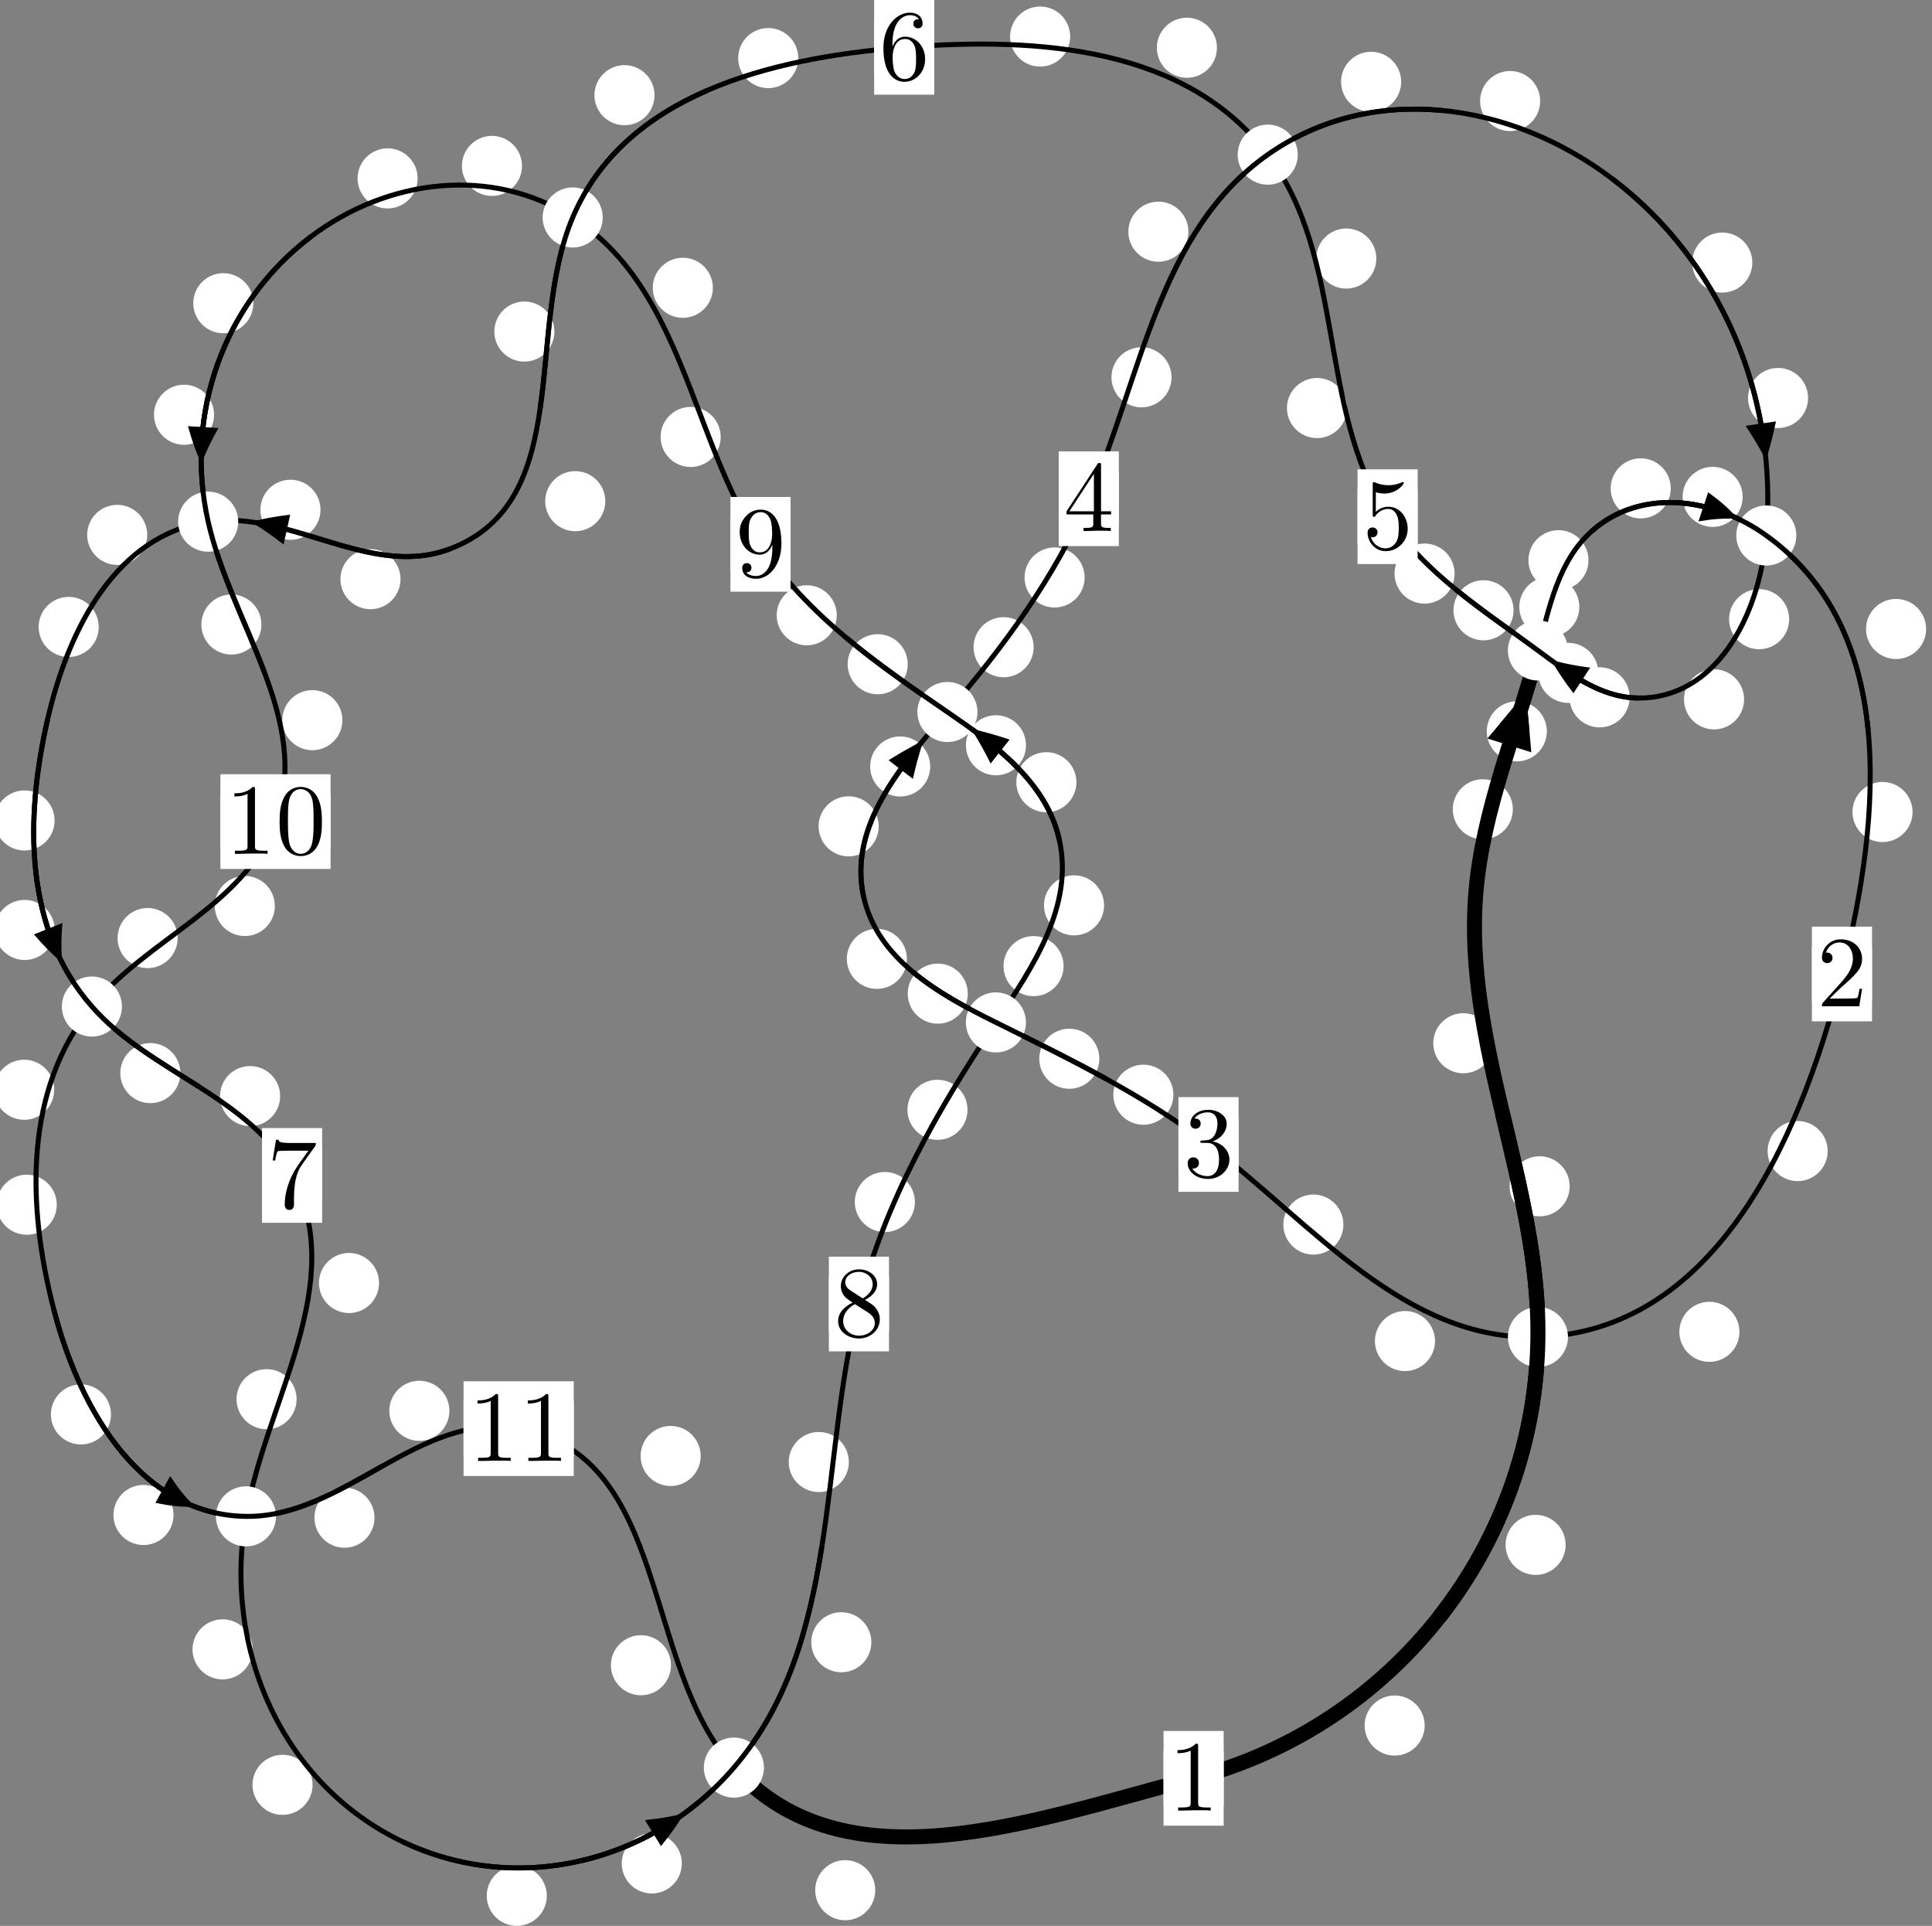 <?xml version="1.0"?>
<!-- Created by MetaPost 1.999 on 2021.07.05:2354 -->
<svg version="1.1" xmlns="http://www.w3.org/2000/svg" xmlns:xlink="http://www.w3.org/1999/xlink" width="192.203" height="191.576" viewBox="0 0 192.203 191.576">
<rect x="0" y="0" width="192.203" height="191.576" fill="#808080" stroke="none"/>
<!-- Original BoundingBox: -153.585007 -58.573502 38.617874 133.002609 -->
  <defs>
    <g transform="scale(0.01,0.01)" id="GLYPHcmr10_48">
      <path style="fill-rule: evenodd;" d="M460 -320C460 -400,455 -480,420 -554C374 -650,292 -666,250 -666C190 -666,117 -640,76 -547C44 -478,39 -400,39 -320C39 -245,43 -155,84 -79C127 2,200 22,249 22C303 22,379 1,423 -94C455 -163,460 -241,460 -320M249 -0C210 -0,151 -25,133 -121C122 -181,122 -273,122 -332C122 -396,122 -462,130 -516C149 -635,224 -644,249 -644C282 -644,348 -626,367 -527C377 -471,377 -395,377 -332C377 -257,377 -189,366 -125C351 -30,294 -0,249 -0"></path>
    </g>
    <g transform="scale(0.01,0.01)" id="GLYPHcmr10_49">
      <path style="fill-rule: evenodd;" d="M294 -640C294 -664,294 -666,271 -666C209 -602,121 -602,89 -602L89 -571C109 -571,168 -571,220 -597L220 -79C220 -43,217 -31,127 -31L95 -31L95 -0L257 -0L130 -3L217 -3L257 -3L297 -3L384 -3L419 -0L419 -31L387 -31C297 -31,294 -42,294 -79"></path>
    </g>
    <g transform="scale(0.01,0.01)" id="GLYPHcmr10_50">
      <path style="fill-rule: evenodd;" d="M127 -77L233 -180C389 -318,449 -372,449 -472C449 -586,359 -666,237 -666C124 -666,50 -574,50 -485C50 -429,100 -429,103 -429C120 -429,155 -441,155 -482C155 -508,137 -534,102 -534C94 -534,92 -534,89 -533C112 -598,166 -635,224 -635C315 -635,358 -554,358 -472C358 -392,308 -313,253 -251L61 -37C50 -26,50 -24,50 -0L421 -0L449 -174L424 -174C419 -144,412 -100,402 -85C395 -77,329 -77,307 -77"></path>
    </g>
    <g transform="scale(0.01,0.01)" id="GLYPHcmr10_51">
      <path style="fill-rule: evenodd;" d="M290 -352C372 -379,430 -449,430 -528C430 -610,342 -666,246 -666C145 -666,69 -606,69 -530C69 -497,91 -478,120 -478C151 -478,171 -500,171 -529C171 -579,124 -579,109 -579C140 -628,206 -641,242 -641C283 -641,338 -619,338 -529C338 -517,336 -459,310 -415C280 -367,246 -364,221 -363C213 -362,189 -360,182 -360C174 -359,167 -358,167 -348C167 -337,174 -337,191 -337L235 -337C317 -337,354 -269,354 -171C354 -35,285 -6,241 -6C198 -6,123 -23,88 -82C123 -77,154 -99,154 -137C154 -173,127 -193,98 -193C74 -193,42 -179,42 -135C42 -44,135 22,244 22C366 22,457 -69,457 -171C457 -253,394 -331,290 -352"></path>
    </g>
    <g transform="scale(0.01,0.01)" id="GLYPHcmr10_52">
      <path style="fill-rule: evenodd;" d="M294 -165L294 -78C294 -42,292 -31,218 -31L197 -31L197 -0L332 -0L238 -3L290 -3L332 -3L374 -3L427 -3L468 -0L468 -31L447 -31C373 -31,371 -42,371 -78L371 -165L471 -165L471 -196L371 -196L371 -651C371 -671,371 -677,355 -677C346 -677,343 -677,335 -665L28 -196L28 -165M300 -196L56 -196L300 -569"></path>
    </g>
    <g transform="scale(0.01,0.01)" id="GLYPHcmr10_53">
      <path style="fill-rule: evenodd;" d="M449 -201C449 -320,367 -420,259 -420C211 -420,168 -404,132 -369L132 -564C152 -558,185 -551,217 -551C340 -551,410 -642,410 -655C410 -661,407 -666,400 -666C399 -666,397 -666,392 -663C372 -654,323 -634,256 -634C216 -634,170 -641,123 -662C115 -665,113 -665,111 -665C101 -665,101 -657,101 -641L101 -345C101 -327,101 -319,115 -319C122 -319,124 -322,128 -328C139 -344,176 -398,257 -398C309 -398,334 -352,342 -334C358 -297,360 -258,360 -208C360 -173,360 -113,336 -71C312 -32,275 -6,229 -6C156 -6,99 -59,82 -118C85 -117,88 -116,99 -116C132 -116,149 -141,149 -165C149 -189,132 -214,99 -214C85 -214,50 -207,50 -161C50 -75,119 22,231 22C347 22,449 -74,449 -201"></path>
    </g>
    <g transform="scale(0.01,0.01)" id="GLYPHcmr10_54">
      <path style="fill-rule: evenodd;" d="M132 -328L132 -352C132 -605,256 -641,307 -641C331 -641,373 -635,395 -601C380 -601,340 -601,340 -556C340 -525,364 -510,386 -510C402 -510,432 -519,432 -558C432 -618,388 -666,305 -666C177 -666,42 -537,42 -316C42 -49,158 22,251 22C362 22,457 -72,457 -204C457 -331,368 -427,257 -427C189 -427,152 -376,132 -328M251 -6C188 -6,158 -66,152 -81C134 -128,134 -208,134 -226C134 -304,166 -404,256 -404C272 -404,318 -404,349 -342C367 -305,367 -254,367 -205C367 -157,367 -107,350 -71C320 -11,274 -6,251 -6"></path>
    </g>
    <g transform="scale(0.01,0.01)" id="GLYPHcmr10_55">
      <path style="fill-rule: evenodd;" d="M476 -609C485 -621,485 -623,485 -644L242 -644C120 -644,118 -657,114 -676L89 -676L56 -470L81 -470C84 -486,93 -549,106 -561C113 -567,191 -567,204 -567L411 -567C400 -551,321 -442,299 -409C209 -274,176 -135,176 -33C176 -23,176 22,222 22C268 22,268 -23,268 -33L268 -84C268 -139,271 -194,279 -248C283 -271,297 -357,341 -419"></path>
    </g>
    <g transform="scale(0.01,0.01)" id="GLYPHcmr10_56">
      <path style="fill-rule: evenodd;" d="M163 -457C117 -487,113 -521,113 -538C113 -599,178 -641,249 -641C322 -641,386 -589,386 -517C386 -460,347 -412,287 -377M309 -362C381 -399,430 -451,430 -517C430 -609,341 -666,250 -666C150 -666,69 -592,69 -499C69 -481,71 -436,113 -389C124 -377,161 -352,186 -335C128 -306,42 -250,42 -151C42 -45,144 22,249 22C362 22,457 -61,457 -168C457 -204,446 -249,408 -291C389 -312,373 -322,309 -362M209 -320L332 -242C360 -223,407 -193,407 -132C407 -58,332 -6,250 -6C164 -6,92 -68,92 -151C92 -209,124 -273,209 -320"></path>
    </g>
    <g transform="scale(0.01,0.01)" id="GLYPHcmr10_57">
      <path style="fill-rule: evenodd;" d="M367 -318L367 -286C367 -52,263 -6,205 -6C188 -6,134 -8,107 -42C151 -42,159 -71,159 -88C159 -119,135 -134,113 -134C97 -134,67 -125,67 -86C67 -19,121 22,206 22C335 22,457 -114,457 -329C457 -598,342 -666,253 -666C198 -666,149 -648,106 -603C65 -558,42 -516,42 -441C42 -316,130 -218,242 -218C303 -218,344 -260,367 -318M243 -241C227 -241,181 -241,150 -304C132 -341,132 -391,132 -440C132 -494,132 -541,153 -578C180 -628,218 -641,253 -641C299 -641,332 -607,349 -562C361 -530,365 -467,365 -421C365 -338,331 -241,243 -241"></path>
    </g>
  </defs>
  <path d="M141.733 171.647C141.733 170.854,141.418 170.094,140.858 169.533C140.297 168.973,139.537 168.658,138.744 168.658C137.952 168.658,137.192 168.973,136.631 169.533C136.071 170.094,135.756 170.854,135.756 171.647C135.756 172.439,136.071 173.199,136.631 173.76C137.192 174.32,137.952 174.635,138.744 174.635C139.537 174.635,140.297 174.32,140.858 173.76C141.418 173.199,141.733 172.439,141.733 171.647Z" style="fill: rgb(100%,100%,100%);stroke: none;"></path>
  <path d="M121.734 176.898C121.734 176.105,121.419 175.345,120.858 174.785C120.298 174.224,119.538 173.909,118.745 173.909C117.952 173.909,117.192 174.224,116.632 174.785C116.071 175.345,115.756 176.105,115.756 176.898C115.756 177.691,116.071 178.451,116.632 179.012C117.192 179.572,117.952 179.887,118.745 179.887C119.538 179.887,120.298 179.572,120.858 179.012C121.419 178.451,121.734 177.691,121.734 176.898Z" style="fill: rgb(100%,100%,100%);stroke: none;"></path>
  <path d="M156.157 118.008C156.157 117.215,155.842 116.455,155.282 115.895C154.722 115.334,153.961 115.019,153.169 115.019C152.376 115.019,151.616 115.334,151.055 115.895C150.495 116.455,150.18 117.215,150.18 118.008C150.18 118.801,150.495 119.561,151.055 120.121C151.616 120.682,152.376 120.997,153.169 120.997C153.961 120.997,154.722 120.682,155.282 120.121C155.842 119.561,156.157 118.801,156.157 118.008Z" style="fill: rgb(100%,100%,100%);stroke: none;"></path>
  <path d="M155.756 153.676C155.756 152.883,155.441 152.123,154.881 151.563C154.32 151.002,153.56 150.687,152.767 150.687C151.975 150.687,151.214 151.002,150.654 151.563C150.094 152.123,149.779 152.883,149.779 153.676C149.779 154.469,150.094 155.229,150.654 155.789C151.214 156.35,151.975 156.665,152.767 156.665C153.56 156.665,154.32 156.35,154.881 155.789C155.441 155.229,155.756 154.469,155.756 153.676Z" style="fill: rgb(100%,100%,100%);stroke: none;"></path>
  <path d="M150.504 80.502C150.504 79.71,150.189 78.95,149.629 78.389C149.068 77.829,148.308 77.514,147.515 77.514C146.723 77.514,145.962 77.829,145.402 78.389C144.842 78.95,144.527 79.71,144.527 80.502C144.527 81.295,144.842 82.055,145.402 82.616C145.962 83.176,146.723 83.491,147.515 83.491C148.308 83.491,149.068 83.176,149.629 82.616C150.189 82.055,150.504 81.295,150.504 80.502Z" style="fill: rgb(100%,100%,100%);stroke: none;"></path>
  <path d="M148.566 103.777C148.566 102.984,148.251 102.224,147.691 101.664C147.13 101.103,146.37 100.788,145.577 100.788C144.785 100.788,144.024 101.103,143.464 101.664C142.903 102.224,142.589 102.984,142.589 103.777C142.589 104.57,142.903 105.33,143.464 105.89C144.024 106.451,144.785 106.766,145.577 106.766C146.37 106.766,147.13 106.451,147.691 105.89C148.251 105.33,148.566 104.57,148.566 103.777Z" style="fill: rgb(100%,100%,100%);stroke: none;"></path>
  <path d="M157.121 60.371C157.121 59.578,156.806 58.818,156.246 58.257C155.685 57.697,154.925 57.382,154.132 57.382C153.34 57.382,152.58 57.697,152.019 58.257C151.459 58.818,151.144 59.578,151.144 60.371C151.144 61.163,151.459 61.923,152.019 62.484C152.58 63.044,153.34 63.359,154.132 63.359C154.925 63.359,155.685 63.044,156.246 62.484C156.806 61.923,157.121 61.163,157.121 60.371Z" style="fill: rgb(100%,100%,100%);stroke: none;"></path>
  <path d="M153.887 72.75C153.887 71.957,153.572 71.197,153.012 70.636C152.452 70.076,151.691 69.761,150.899 69.761C150.106 69.761,149.346 70.076,148.785 70.636C148.225 71.197,147.91 71.957,147.91 72.75C147.91 73.542,148.225 74.302,148.785 74.863C149.346 75.423,150.106 75.738,150.899 75.738C151.691 75.738,152.452 75.423,153.012 74.863C153.572 74.302,153.887 73.542,153.887 72.75Z" style="fill: rgb(100%,100%,100%);stroke: none;"></path>
  <path d="M166.214 48.58C166.214 47.787,165.899 47.027,165.338 46.467C164.778 45.906,164.018 45.591,163.225 45.591C162.432 45.591,161.672 45.906,161.112 46.467C160.551 47.027,160.236 47.787,160.236 48.58C160.236 49.373,160.551 50.133,161.112 50.693C161.672 51.254,162.432 51.569,163.225 51.569C164.018 51.569,164.778 51.254,165.338 50.693C165.899 50.133,166.214 49.373,166.214 48.58Z" style="fill: rgb(100%,100%,100%);stroke: none;"></path>
  <path d="M158.031 55.727C158.031 54.934,157.716 54.174,157.156 53.613C156.596 53.053,155.835 52.738,155.043 52.738C154.25 52.738,153.49 53.053,152.929 53.613C152.369 54.174,152.054 54.934,152.054 55.727C152.054 56.519,152.369 57.28,152.929 57.84C153.49 58.4,154.25 58.715,155.043 58.715C155.835 58.715,156.596 58.4,157.156 57.84C157.716 57.28,158.031 56.519,158.031 55.727Z" style="fill: rgb(100%,100%,100%);stroke: none;"></path>
  <path d="M191.618 62.566C191.618 61.774,191.303 61.013,190.742 60.453C190.182 59.892,189.422 59.578,188.629 59.578C187.836 59.578,187.076 59.892,186.516 60.453C185.955 61.013,185.64 61.774,185.64 62.566C185.64 63.359,185.955 64.119,186.516 64.68C187.076 65.24,187.836 65.555,188.629 65.555C189.422 65.555,190.182 65.24,190.742 64.68C191.303 64.119,191.618 63.359,191.618 62.566Z" style="fill: rgb(100%,100%,100%);stroke: none;"></path>
  <path d="M173.367 49.426C173.367 48.633,173.052 47.873,172.492 47.313C171.931 46.752,171.171 46.437,170.379 46.437C169.586 46.437,168.826 46.752,168.265 47.313C167.705 47.873,167.39 48.633,167.39 49.426C167.39 50.219,167.705 50.979,168.265 51.539C168.826 52.1,169.586 52.415,170.379 52.415C171.171 52.415,171.931 52.1,172.492 51.539C173.052 50.979,173.367 50.219,173.367 49.426Z" style="fill: rgb(100%,100%,100%);stroke: none;"></path>
  <path d="M181.825 114.502C181.825 113.709,181.51 112.949,180.949 112.389C180.389 111.828,179.629 111.513,178.836 111.513C178.043 111.513,177.283 111.828,176.723 112.389C176.162 112.949,175.847 113.709,175.847 114.502C175.847 115.295,176.162 116.055,176.723 116.615C177.283 117.176,178.043 117.491,178.836 117.491C179.629 117.491,180.389 117.176,180.949 116.615C181.51 116.055,181.825 115.295,181.825 114.502Z" style="fill: rgb(100%,100%,100%);stroke: none;"></path>
  <path d="M190.27 80.775C190.27 79.982,189.956 79.222,189.395 78.661C188.835 78.101,188.074 77.786,187.282 77.786C186.489 77.786,185.729 78.101,185.168 78.661C184.608 79.222,184.293 79.982,184.293 80.775C184.293 81.568,184.608 82.328,185.168 82.888C185.729 83.449,186.489 83.764,187.282 83.764C188.074 83.764,188.835 83.449,189.395 82.888C189.956 82.328,190.27 81.568,190.27 80.775Z" style="fill: rgb(100%,100%,100%);stroke: none;"></path>
  <path d="M142.761 133.4C142.761 132.608,142.446 131.848,141.885 131.287C141.325 130.727,140.565 130.412,139.772 130.412C138.979 130.412,138.219 130.727,137.659 131.287C137.098 131.848,136.783 132.608,136.783 133.4C136.783 134.193,137.098 134.953,137.659 135.514C138.219 136.074,138.979 136.389,139.772 136.389C140.565 136.389,141.325 136.074,141.885 135.514C142.446 134.953,142.761 134.193,142.761 133.4Z" style="fill: rgb(100%,100%,100%);stroke: none;"></path>
  <path d="M173.045 132.484C173.045 131.691,172.73 130.931,172.17 130.37C171.61 129.81,170.849 129.495,170.057 129.495C169.264 129.495,168.504 129.81,167.943 130.37C167.383 130.931,167.068 131.691,167.068 132.484C167.068 133.276,167.383 134.037,167.943 134.597C168.504 135.157,169.264 135.472,170.057 135.472C170.849 135.472,171.61 135.157,172.17 134.597C172.73 134.037,173.045 133.276,173.045 132.484Z" style="fill: rgb(100%,100%,100%);stroke: none;"></path>
  <path d="M116.736 108.897C116.736 108.104,116.421 107.344,115.861 106.784C115.3 106.223,114.54 105.908,113.748 105.908C112.955 105.908,112.195 106.223,111.634 106.784C111.074 107.344,110.759 108.104,110.759 108.897C110.759 109.69,111.074 110.45,111.634 111.01C112.195 111.571,112.955 111.886,113.748 111.886C114.54 111.886,115.3 111.571,115.861 111.01C116.421 110.45,116.736 109.69,116.736 108.897Z" style="fill: rgb(100%,100%,100%);stroke: none;"></path>
  <path d="M133.648 121.814C133.648 121.021,133.333 120.261,132.773 119.701C132.212 119.14,131.452 118.825,130.659 118.825C129.867 118.825,129.107 119.14,128.546 119.701C127.986 120.261,127.671 121.021,127.671 121.814C127.671 122.607,127.986 123.367,128.546 123.927C129.107 124.488,129.867 124.803,130.659 124.803C131.452 124.803,132.212 124.488,132.773 123.927C133.333 123.367,133.648 122.607,133.648 121.814Z" style="fill: rgb(100%,100%,100%);stroke: none;"></path>
  <path d="M96.28 98.841C96.28 98.049,95.965 97.288,95.405 96.728C94.844 96.168,94.084 95.853,93.292 95.853C92.499 95.853,91.739 96.168,91.178 96.728C90.618 97.288,90.303 98.049,90.303 98.841C90.303 99.634,90.618 100.394,91.178 100.955C91.739 101.515,92.499 101.83,93.292 101.83C94.084 101.83,94.844 101.515,95.405 100.955C95.965 100.394,96.28 99.634,96.28 98.841Z" style="fill: rgb(100%,100%,100%);stroke: none;"></path>
  <path d="M109.367 105.319C109.367 104.526,109.053 103.766,108.492 103.205C107.932 102.645,107.171 102.33,106.379 102.33C105.586 102.33,104.826 102.645,104.265 103.205C103.705 103.766,103.39 104.526,103.39 105.319C103.39 106.111,103.705 106.871,104.265 107.432C104.826 107.992,105.586 108.307,106.379 108.307C107.171 108.307,107.932 107.992,108.492 107.432C109.053 106.871,109.367 106.111,109.367 105.319Z" style="fill: rgb(100%,100%,100%);stroke: none;"></path>
  <path d="M87.415 82.2C87.415 81.407,87.1 80.647,86.539 80.086C85.979 79.526,85.219 79.211,84.426 79.211C83.633 79.211,82.873 79.526,82.312 80.086C81.752 80.647,81.437 81.407,81.437 82.2C81.437 82.992,81.752 83.753,82.312 84.313C82.873 84.873,83.633 85.188,84.426 85.188C85.219 85.188,85.979 84.873,86.539 84.313C87.1 83.753,87.415 82.992,87.415 82.2Z" style="fill: rgb(100%,100%,100%);stroke: none;"></path>
  <path d="M90.222 95.382C90.222 94.589,89.907 93.829,89.347 93.268C88.786 92.708,88.026 92.393,87.233 92.393C86.441 92.393,85.681 92.708,85.12 93.268C84.56 93.829,84.245 94.589,84.245 95.382C84.245 96.174,84.56 96.935,85.12 97.495C85.681 98.056,86.441 98.37,87.233 98.37C88.026 98.37,88.786 98.056,89.347 97.495C89.907 96.935,90.222 96.174,90.222 95.382Z" style="fill: rgb(100%,100%,100%);stroke: none;"></path>
  <path d="M102.831 64.381C102.831 63.588,102.516 62.828,101.955 62.267C101.395 61.707,100.635 61.392,99.842 61.392C99.049 61.392,98.289 61.707,97.729 62.267C97.168 62.828,96.853 63.588,96.853 64.381C96.853 65.173,97.168 65.934,97.729 66.494C98.289 67.055,99.049 67.369,99.842 67.369C100.635 67.369,101.395 67.055,101.955 66.494C102.516 65.934,102.831 65.173,102.831 64.381Z" style="fill: rgb(100%,100%,100%);stroke: none;"></path>
  <path d="M92.543 76.244C92.543 75.452,92.228 74.691,91.668 74.131C91.107 73.57,90.347 73.255,89.554 73.255C88.762 73.255,88.001 73.57,87.441 74.131C86.88 74.691,86.566 75.452,86.566 76.244C86.566 77.037,86.88 77.797,87.441 78.358C88.001 78.918,88.762 79.233,89.554 79.233C90.347 79.233,91.107 78.918,91.668 78.358C92.228 77.797,92.543 77.037,92.543 76.244Z" style="fill: rgb(100%,100%,100%);stroke: none;"></path>
  <path d="M116.549 37.532C116.549 36.739,116.234 35.979,115.674 35.418C115.113 34.858,114.353 34.543,113.56 34.543C112.768 34.543,112.007 34.858,111.447 35.418C110.886 35.979,110.572 36.739,110.572 37.532C110.572 38.324,110.886 39.085,111.447 39.645C112.007 40.205,112.768 40.52,113.56 40.52C114.353 40.52,115.113 40.205,115.674 39.645C116.234 39.085,116.549 38.324,116.549 37.532Z" style="fill: rgb(100%,100%,100%);stroke: none;"></path>
  <path d="M107.904 57.443C107.904 56.651,107.589 55.891,107.028 55.33C106.468 54.77,105.708 54.455,104.915 54.455C104.122 54.455,103.362 54.77,102.802 55.33C102.241 55.891,101.926 56.651,101.926 57.443C101.926 58.236,102.241 58.996,102.802 59.557C103.362 60.117,104.122 60.432,104.915 60.432C105.708 60.432,106.468 60.117,107.028 59.557C107.589 58.996,107.904 58.236,107.904 57.443Z" style="fill: rgb(100%,100%,100%);stroke: none;"></path>
  <path d="M139.394 8.138C139.394 7.345,139.079 6.585,138.518 6.025C137.958 5.464,137.198 5.149,136.405 5.149C135.612 5.149,134.852 5.464,134.292 6.025C133.731 6.585,133.416 7.345,133.416 8.138C133.416 8.931,133.731 9.691,134.292 10.251C134.852 10.812,135.612 11.127,136.405 11.127C137.198 11.127,137.958 10.812,138.518 10.251C139.079 9.691,139.394 8.931,139.394 8.138Z" style="fill: rgb(100%,100%,100%);stroke: none;"></path>
  <path d="M118.229 23.05C118.229 22.257,117.914 21.497,117.353 20.936C116.793 20.376,116.033 20.061,115.24 20.061C114.447 20.061,113.687 20.376,113.127 20.936C112.566 21.497,112.251 22.257,112.251 23.05C112.251 23.842,112.566 24.602,113.127 25.163C113.687 25.723,114.447 26.038,115.24 26.038C116.033 26.038,116.793 25.723,117.353 25.163C117.914 24.602,118.229 23.842,118.229 23.05Z" style="fill: rgb(100%,100%,100%);stroke: none;"></path>
  <path d="M174.328 26.117C174.328 25.325,174.013 24.564,173.452 24.004C172.892 23.444,172.132 23.129,171.339 23.129C170.546 23.129,169.786 23.444,169.226 24.004C168.665 24.564,168.35 25.325,168.35 26.117C168.35 26.91,168.665 27.67,169.226 28.231C169.786 28.791,170.546 29.106,171.339 29.106C172.132 29.106,172.892 28.791,173.452 28.231C174.013 27.67,174.328 26.91,174.328 26.117Z" style="fill: rgb(100%,100%,100%);stroke: none;"></path>
  <path d="M153.222 10.05C153.222 9.258,152.907 8.497,152.347 7.937C151.786 7.376,151.026 7.062,150.233 7.062C149.441 7.062,148.681 7.376,148.12 7.937C147.56 8.497,147.245 9.258,147.245 10.05C147.245 10.843,147.56 11.603,148.12 12.164C148.681 12.724,149.441 13.039,150.233 13.039C151.026 13.039,151.786 12.724,152.347 12.164C152.907 11.603,153.222 10.843,153.222 10.05Z" style="fill: rgb(100%,100%,100%);stroke: none;"></path>
  <path d="M177.993 61.591C177.993 60.799,177.678 60.039,177.117 59.478C176.557 58.918,175.797 58.603,175.004 58.603C174.211 58.603,173.451 58.918,172.891 59.478C172.33 60.039,172.015 60.799,172.015 61.591C172.015 62.384,172.33 63.144,172.891 63.705C173.451 64.265,174.211 64.58,175.004 64.58C175.797 64.58,176.557 64.265,177.117 63.705C177.678 63.144,177.993 62.384,177.993 61.591Z" style="fill: rgb(100%,100%,100%);stroke: none;"></path>
  <path d="M179.876 39.589C179.876 38.797,179.561 38.036,179.001 37.476C178.44 36.915,177.68 36.601,176.888 36.601C176.095 36.601,175.335 36.915,174.774 37.476C174.214 38.036,173.899 38.797,173.899 39.589C173.899 40.382,174.214 41.142,174.774 41.703C175.335 42.263,176.095 42.578,176.888 42.578C177.68 42.578,178.44 42.263,179.001 41.703C179.561 41.142,179.876 40.382,179.876 39.589Z" style="fill: rgb(100%,100%,100%);stroke: none;"></path>
  <path d="M162.125 69.367C162.125 68.574,161.81 67.814,161.25 67.253C160.689 66.693,159.929 66.378,159.137 66.378C158.344 66.378,157.584 66.693,157.023 67.253C156.463 67.814,156.148 68.574,156.148 69.367C156.148 70.159,156.463 70.92,157.023 71.48C157.584 72.041,158.344 72.356,159.137 72.356C159.929 72.356,160.689 72.041,161.25 71.48C161.81 70.92,162.125 70.159,162.125 69.367Z" style="fill: rgb(100%,100%,100%);stroke: none;"></path>
  <path d="M173.509 69.569C173.509 68.776,173.194 68.016,172.634 67.455C172.073 66.895,171.313 66.58,170.52 66.58C169.728 66.58,168.967 66.895,168.407 67.455C167.846 68.016,167.531 68.776,167.531 69.569C167.531 70.361,167.846 71.122,168.407 71.682C168.967 72.242,169.728 72.557,170.52 72.557C171.313 72.557,172.073 72.242,172.634 71.682C173.194 71.122,173.509 70.361,173.509 69.569Z" style="fill: rgb(100%,100%,100%);stroke: none;"></path>
  <path d="M150.575 60.707C150.575 59.914,150.26 59.154,149.699 58.594C149.139 58.033,148.379 57.718,147.586 57.718C146.793 57.718,146.033 58.033,145.473 58.594C144.912 59.154,144.597 59.914,144.597 60.707C144.597 61.5,144.912 62.26,145.473 62.82C146.033 63.381,146.793 63.696,147.586 63.696C148.379 63.696,149.139 63.381,149.699 62.82C150.26 62.26,150.575 61.5,150.575 60.707Z" style="fill: rgb(100%,100%,100%);stroke: none;"></path>
  <path d="M159.009 66.936C159.009 66.144,158.694 65.383,158.133 64.823C157.573 64.262,156.813 63.947,156.02 63.947C155.227 63.947,154.467 64.262,153.907 64.823C153.346 65.383,153.031 66.144,153.031 66.936C153.031 67.729,153.346 68.489,153.907 69.05C154.467 69.61,155.227 69.925,156.02 69.925C156.813 69.925,157.573 69.61,158.133 69.05C158.694 68.489,159.009 67.729,159.009 66.936Z" style="fill: rgb(100%,100%,100%);stroke: none;"></path>
  <path d="M134.009 40.589C134.009 39.796,133.694 39.036,133.133 38.476C132.573 37.915,131.813 37.6,131.02 37.6C130.227 37.6,129.467 37.915,128.907 38.476C128.346 39.036,128.031 39.796,128.031 40.589C128.031 41.382,128.346 42.142,128.907 42.702C129.467 43.263,130.227 43.578,131.02 43.578C131.813 43.578,132.573 43.263,133.133 42.702C133.694 42.142,134.009 41.382,134.009 40.589Z" style="fill: rgb(100%,100%,100%);stroke: none;"></path>
  <path d="M144.71 57.057C144.71 56.264,144.396 55.504,143.835 54.943C143.275 54.383,142.514 54.068,141.722 54.068C140.929 54.068,140.169 54.383,139.608 54.943C139.048 55.504,138.733 56.264,138.733 57.057C138.733 57.849,139.048 58.609,139.608 59.17C140.169 59.73,140.929 60.045,141.722 60.045C142.514 60.045,143.275 59.73,143.835 59.17C144.396 58.609,144.71 57.849,144.71 57.057Z" style="fill: rgb(100%,100%,100%);stroke: none;"></path>
  <path d="M121.065 4.75C121.065 3.958,120.75 3.197,120.19 2.637C119.63 2.077,118.869 1.762,118.077 1.762C117.284 1.762,116.524 2.077,115.963 2.637C115.403 3.197,115.088 3.958,115.088 4.75C115.088 5.543,115.403 6.303,115.963 6.864C116.524 7.424,117.284 7.739,118.077 7.739C118.869 7.739,119.63 7.424,120.19 6.864C120.75 6.303,121.065 5.543,121.065 4.75Z" style="fill: rgb(100%,100%,100%);stroke: none;"></path>
  <path d="M136.922 25.719C136.922 24.926,136.607 24.166,136.046 23.606C135.486 23.045,134.726 22.73,133.933 22.73C133.14 22.73,132.38 23.045,131.82 23.606C131.259 24.166,130.944 24.926,130.944 25.719C130.944 26.512,131.259 27.272,131.82 27.832C132.38 28.393,133.14 28.708,133.933 28.708C134.726 28.708,135.486 28.393,136.046 27.832C136.607 27.272,136.922 26.512,136.922 25.719Z" style="fill: rgb(100%,100%,100%);stroke: none;"></path>
  <path d="M79.414 5.779C79.414 4.986,79.099 4.226,78.538 3.665C77.978 3.105,77.218 2.79,76.425 2.79C75.632 2.79,74.872 3.105,74.312 3.665C73.751 4.226,73.436 4.986,73.436 5.779C73.436 6.571,73.751 7.332,74.312 7.892C74.872 8.452,75.632 8.767,76.425 8.767C77.218 8.767,77.978 8.452,78.538 7.892C79.099 7.332,79.414 6.571,79.414 5.779Z" style="fill: rgb(100%,100%,100%);stroke: none;"></path>
  <path d="M106.466 3.637C106.466 2.844,106.151 2.084,105.59 1.524C105.03 0.963,104.27 0.648,103.477 0.648C102.684 0.648,101.924 0.963,101.364 1.524C100.803 2.084,100.488 2.844,100.488 3.637C100.488 4.43,100.803 5.19,101.364 5.75C101.924 6.311,102.684 6.626,103.477 6.626C104.27 6.626,105.03 6.311,105.59 5.75C106.151 5.19,106.466 4.43,106.466 3.637Z" style="fill: rgb(100%,100%,100%);stroke: none;"></path>
  <path d="M55.155 32.982C55.155 32.19,54.84 31.43,54.28 30.869C53.719 30.309,52.959 29.994,52.166 29.994C51.374 29.994,50.613 30.309,50.053 30.869C49.492 31.43,49.178 32.19,49.178 32.982C49.178 33.775,49.492 34.535,50.053 35.096C50.613 35.656,51.374 35.971,52.166 35.971C52.959 35.971,53.719 35.656,54.28 35.096C54.84 34.535,55.155 33.775,55.155 32.982Z" style="fill: rgb(100%,100%,100%);stroke: none;"></path>
  <path d="M65.116 9.468C65.116 8.675,64.801 7.915,64.24 7.355C63.68 6.794,62.92 6.479,62.127 6.479C61.334 6.479,60.574 6.794,60.014 7.355C59.453 7.915,59.138 8.675,59.138 9.468C59.138 10.261,59.453 11.021,60.014 11.581C60.574 12.142,61.334 12.457,62.127 12.457C62.92 12.457,63.68 12.142,64.24 11.581C64.801 11.021,65.116 10.261,65.116 9.468Z" style="fill: rgb(100%,100%,100%);stroke: none;"></path>
  <path d="M39.844 57.611C39.844 56.819,39.529 56.058,38.968 55.498C38.408 54.937,37.648 54.622,36.855 54.622C36.062 54.622,35.302 54.937,34.742 55.498C34.181 56.058,33.866 56.819,33.866 57.611C33.866 58.404,34.181 59.164,34.742 59.725C35.302 60.285,36.062 60.6,36.855 60.6C37.648 60.6,38.408 60.285,38.968 59.725C39.529 59.164,39.844 58.404,39.844 57.611Z" style="fill: rgb(100%,100%,100%);stroke: none;"></path>
  <path d="M60.218 49.854C60.218 49.061,59.903 48.301,59.343 47.741C58.782 47.18,58.022 46.865,57.229 46.865C56.437 46.865,55.677 47.18,55.116 47.741C54.556 48.301,54.241 49.061,54.241 49.854C54.241 50.647,54.556 51.407,55.116 51.967C55.677 52.528,56.437 52.843,57.229 52.843C58.022 52.843,58.782 52.528,59.343 51.967C59.903 51.407,60.218 50.647,60.218 49.854Z" style="fill: rgb(100%,100%,100%);stroke: none;"></path>
  <path d="M14.65 53.207C14.65 52.414,14.335 51.654,13.775 51.093C13.214 50.533,12.454 50.218,11.661 50.218C10.869 50.218,10.109 50.533,9.548 51.093C8.988 51.654,8.673 52.414,8.673 53.207C8.673 53.999,8.988 54.76,9.548 55.32C10.109 55.88,10.869 56.195,11.661 56.195C12.454 56.195,13.214 55.88,13.775 55.32C14.335 54.76,14.65 53.999,14.65 53.207Z" style="fill: rgb(100%,100%,100%);stroke: none;"></path>
  <path d="M31.884 50.708C31.884 49.916,31.569 49.155,31.008 48.595C30.448 48.035,29.688 47.72,28.895 47.72C28.102 47.72,27.342 48.035,26.782 48.595C26.221 49.155,25.906 49.916,25.906 50.708C25.906 51.501,26.221 52.261,26.782 52.822C27.342 53.382,28.102 53.697,28.895 53.697C29.688 53.697,30.448 53.382,31.008 52.822C31.569 52.261,31.884 51.501,31.884 50.708Z" style="fill: rgb(100%,100%,100%);stroke: none;"></path>
  <path d="M5.43 81.616C5.43 80.823,5.115 80.063,4.555 79.503C3.994 78.942,3.234 78.627,2.441 78.627C1.649 78.627,0.889 78.942,0.328 79.503C-0.232 80.063,-0.547 80.823,-0.547 81.616C-0.547 82.409,-0.232 83.169,0.328 83.729C0.889 84.29,1.649 84.605,2.441 84.605C3.234 84.605,3.994 84.29,4.555 83.729C5.115 83.169,5.43 82.409,5.43 81.616Z" style="fill: rgb(100%,100%,100%);stroke: none;"></path>
  <path d="M9.822 62.366C9.822 61.573,9.507 60.813,8.947 60.253C8.386 59.692,7.626 59.377,6.833 59.377C6.041 59.377,5.28 59.692,4.72 60.253C4.159 60.813,3.845 61.573,3.845 62.366C3.845 63.159,4.159 63.919,4.72 64.479C5.28 65.04,6.041 65.355,6.833 65.355C7.626 65.355,8.386 65.04,8.947 64.479C9.507 63.919,9.822 63.159,9.822 62.366Z" style="fill: rgb(100%,100%,100%);stroke: none;"></path>
  <path d="M17.945 106.748C17.945 105.955,17.63 105.195,17.07 104.634C16.509 104.074,15.749 103.759,14.957 103.759C14.164 103.759,13.404 104.074,12.843 104.634C12.283 105.195,11.968 105.955,11.968 106.748C11.968 107.54,12.283 108.301,12.843 108.861C13.404 109.422,14.164 109.736,14.957 109.736C15.749 109.736,16.509 109.422,17.07 108.861C17.63 108.301,17.945 107.54,17.945 106.748Z" style="fill: rgb(100%,100%,100%);stroke: none;"></path>
  <path d="M5.441 92.507C5.441 91.715,5.126 90.955,4.566 90.394C4.005 89.834,3.245 89.519,2.453 89.519C1.66 89.519,0.9 89.834,0.339 90.394C-0.221 90.955,-0.536 91.715,-0.536 92.507C-0.536 93.3,-0.221 94.06,0.339 94.621C0.9 95.181,1.66 95.496,2.453 95.496C3.245 95.496,4.005 95.181,4.566 94.621C5.126 94.06,5.441 93.3,5.441 92.507Z" style="fill: rgb(100%,100%,100%);stroke: none;"></path>
  <path d="M37.709 127.626C37.709 126.833,37.394 126.073,36.834 125.513C36.273 124.952,35.513 124.637,34.721 124.637C33.928 124.637,33.168 124.952,32.607 125.513C32.047 126.073,31.732 126.833,31.732 127.626C31.732 128.419,32.047 129.179,32.607 129.739C33.168 130.3,33.928 130.615,34.721 130.615C35.513 130.615,36.273 130.3,36.834 129.739C37.394 129.179,37.709 128.419,37.709 127.626Z" style="fill: rgb(100%,100%,100%);stroke: none;"></path>
  <path d="M27.869 109.035C27.869 108.242,27.554 107.482,26.994 106.921C26.433 106.361,25.673 106.046,24.88 106.046C24.088 106.046,23.327 106.361,22.767 106.921C22.206 107.482,21.891 108.242,21.891 109.035C21.891 109.827,22.206 110.587,22.767 111.148C23.327 111.708,24.088 112.023,24.88 112.023C25.673 112.023,26.433 111.708,26.994 111.148C27.554 110.587,27.869 109.827,27.869 109.035Z" style="fill: rgb(100%,100%,100%);stroke: none;"></path>
  <path d="M25.131 164.07C25.131 163.277,24.816 162.517,24.255 161.957C23.695 161.396,22.934 161.081,22.142 161.081C21.349 161.081,20.589 161.396,20.028 161.957C19.468 162.517,19.153 163.277,19.153 164.07C19.153 164.863,19.468 165.623,20.028 166.183C20.589 166.744,21.349 167.059,22.142 167.059C22.934 167.059,23.695 166.744,24.255 166.183C24.816 165.623,25.131 164.863,25.131 164.07Z" style="fill: rgb(100%,100%,100%);stroke: none;"></path>
  <path d="M29.507 139.184C29.507 138.391,29.192 137.631,28.632 137.071C28.071 136.51,27.311 136.195,26.519 136.195C25.726 136.195,24.966 136.51,24.405 137.071C23.845 137.631,23.53 138.391,23.53 139.184C23.53 139.977,23.845 140.737,24.405 141.297C24.966 141.858,25.726 142.173,26.519 142.173C27.311 142.173,28.071 141.858,28.632 141.297C29.192 140.737,29.507 139.977,29.507 139.184Z" style="fill: rgb(100%,100%,100%);stroke: none;"></path>
  <path d="M54.4 188.585C54.4 187.792,54.085 187.032,53.524 186.471C52.964 185.911,52.204 185.596,51.411 185.596C50.618 185.596,49.858 185.911,49.298 186.471C48.737 187.032,48.422 187.792,48.422 188.585C48.422 189.377,48.737 190.138,49.298 190.698C49.858 191.259,50.618 191.574,51.411 191.574C52.204 191.574,52.964 191.259,53.524 190.698C54.085 190.138,54.4 189.377,54.4 188.585Z" style="fill: rgb(100%,100%,100%);stroke: none;"></path>
  <path d="M31.096 177.545C31.096 176.753,30.781 175.993,30.22 175.432C29.66 174.872,28.9 174.557,28.107 174.557C27.314 174.557,26.554 174.872,25.994 175.432C25.433 175.993,25.118 176.753,25.118 177.545C25.118 178.338,25.433 179.098,25.994 179.659C26.554 180.219,27.314 180.534,28.107 180.534C28.9 180.534,29.66 180.219,30.22 179.659C30.781 179.098,31.096 178.338,31.096 177.545Z" style="fill: rgb(100%,100%,100%);stroke: none;"></path>
  <path d="M86.686 163.363C86.686 162.57,86.371 161.81,85.811 161.249C85.25 160.689,84.49 160.374,83.697 160.374C82.905 160.374,82.144 160.689,81.584 161.249C81.023 161.81,80.709 162.57,80.709 163.363C80.709 164.155,81.023 164.915,81.584 165.476C82.144 166.036,82.905 166.351,83.697 166.351C84.49 166.351,85.25 166.036,85.811 165.476C86.371 164.915,86.686 164.155,86.686 163.363Z" style="fill: rgb(100%,100%,100%);stroke: none;"></path>
  <path d="M67.831 185.364C67.831 184.571,67.516 183.811,66.956 183.251C66.395 182.69,65.635 182.375,64.842 182.375C64.05 182.375,63.29 182.69,62.729 183.251C62.169 183.811,61.854 184.571,61.854 185.364C61.854 186.157,62.169 186.917,62.729 187.477C63.29 188.038,64.05 188.353,64.842 188.353C65.635 188.353,66.395 188.038,66.956 187.477C67.516 186.917,67.831 186.157,67.831 185.364Z" style="fill: rgb(100%,100%,100%);stroke: none;"></path>
  <path d="M91.017 119.571C91.017 118.779,90.702 118.018,90.141 117.458C89.581 116.897,88.821 116.583,88.028 116.583C87.235 116.583,86.475 116.897,85.915 117.458C85.354 118.018,85.039 118.779,85.039 119.571C85.039 120.364,85.354 121.124,85.915 121.685C86.475 122.245,87.235 122.56,88.028 122.56C88.821 122.56,89.581 122.245,90.141 121.685C90.702 121.124,91.017 120.364,91.017 119.571Z" style="fill: rgb(100%,100%,100%);stroke: none;"></path>
  <path d="M84.445 145.434C84.445 144.641,84.13 143.881,83.569 143.321C83.009 142.76,82.249 142.445,81.456 142.445C80.663 142.445,79.903 142.76,79.343 143.321C78.782 143.881,78.467 144.641,78.467 145.434C78.467 146.227,78.782 146.987,79.343 147.548C79.903 148.108,80.663 148.423,81.456 148.423C82.249 148.423,83.009 148.108,83.569 147.548C84.13 146.987,84.445 146.227,84.445 145.434Z" style="fill: rgb(100%,100%,100%);stroke: none;"></path>
  <path d="M105.81 96.103C105.81 95.31,105.495 94.55,104.935 93.99C104.374 93.429,103.614 93.114,102.821 93.114C102.029 93.114,101.269 93.429,100.708 93.99C100.148 94.55,99.833 95.31,99.833 96.103C99.833 96.896,100.148 97.656,100.708 98.216C101.269 98.777,102.029 99.092,102.821 99.092C103.614 99.092,104.374 98.777,104.935 98.216C105.495 97.656,105.81 96.896,105.81 96.103Z" style="fill: rgb(100%,100%,100%);stroke: none;"></path>
  <path d="M96.253 110.397C96.253 109.604,95.938 108.844,95.377 108.284C94.817 107.723,94.057 107.408,93.264 107.408C92.471 107.408,91.711 107.723,91.151 108.284C90.59 108.844,90.275 109.604,90.275 110.397C90.275 111.19,90.59 111.95,91.151 112.51C91.711 113.071,92.471 113.386,93.264 113.386C94.057 113.386,94.817 113.071,95.377 112.51C95.938 111.95,96.253 111.19,96.253 110.397Z" style="fill: rgb(100%,100%,100%);stroke: none;"></path>
  <path d="M107.086 77.811C107.086 77.019,106.771 76.259,106.21 75.698C105.65 75.138,104.89 74.823,104.097 74.823C103.304 74.823,102.544 75.138,101.984 75.698C101.423 76.259,101.108 77.019,101.108 77.811C101.108 78.604,101.423 79.364,101.984 79.925C102.544 80.485,103.304 80.8,104.097 80.8C104.89 80.8,105.65 80.485,106.21 79.925C106.771 79.364,107.086 78.604,107.086 77.811Z" style="fill: rgb(100%,100%,100%);stroke: none;"></path>
  <path d="M109.839 90.059C109.839 89.266,109.524 88.506,108.963 87.946C108.403 87.385,107.643 87.07,106.85 87.07C106.057 87.07,105.297 87.385,104.737 87.946C104.176 88.506,103.861 89.266,103.861 90.059C103.861 90.852,104.176 91.612,104.737 92.172C105.297 92.733,106.057 93.048,106.85 93.048C107.643 93.048,108.403 92.733,108.963 92.172C109.524 91.612,109.839 90.852,109.839 90.059Z" style="fill: rgb(100%,100%,100%);stroke: none;"></path>
  <path d="M90.306 66.074C90.306 65.281,89.991 64.521,89.43 63.96C88.87 63.4,88.11 63.085,87.317 63.085C86.524 63.085,85.764 63.4,85.204 63.96C84.643 64.521,84.328 65.281,84.328 66.074C84.328 66.866,84.643 67.626,85.204 68.187C85.764 68.747,86.524 69.062,87.317 69.062C88.11 69.062,88.87 68.747,89.43 68.187C89.991 67.626,90.306 66.866,90.306 66.074Z" style="fill: rgb(100%,100%,100%);stroke: none;"></path>
  <path d="M102.069 74.136C102.069 73.343,101.754 72.583,101.194 72.022C100.633 71.462,99.873 71.147,99.08 71.147C98.288 71.147,97.528 71.462,96.967 72.022C96.407 72.583,96.092 73.343,96.092 74.136C96.092 74.928,96.407 75.689,96.967 76.249C97.528 76.81,98.288 77.124,99.08 77.124C99.873 77.124,100.633 76.81,101.194 76.249C101.754 75.689,102.069 74.928,102.069 74.136Z" style="fill: rgb(100%,100%,100%);stroke: none;"></path>
  <path d="M71.696 43.466C71.696 42.674,71.381 41.913,70.82 41.353C70.26 40.793,69.5 40.478,68.707 40.478C67.914 40.478,67.154 40.793,66.594 41.353C66.033 41.913,65.718 42.674,65.718 43.466C65.718 44.259,66.033 45.019,66.594 45.58C67.154 46.14,67.914 46.455,68.707 46.455C69.5 46.455,70.26 46.14,70.82 45.58C71.381 45.019,71.696 44.259,71.696 43.466Z" style="fill: rgb(100%,100%,100%);stroke: none;"></path>
  <path d="M83.246 61.205C83.246 60.413,82.931 59.653,82.37 59.092C81.81 58.532,81.05 58.217,80.257 58.217C79.464 58.217,78.704 58.532,78.144 59.092C77.583 59.653,77.268 60.413,77.268 61.205C77.268 61.998,77.583 62.758,78.144 63.319C78.704 63.879,79.464 64.194,80.257 64.194C81.05 64.194,81.81 63.879,82.37 63.319C82.931 62.758,83.246 61.998,83.246 61.205Z" style="fill: rgb(100%,100%,100%);stroke: none;"></path>
  <path d="M51.93 16.504C51.93 15.711,51.615 14.951,51.054 14.391C50.494 13.83,49.733 13.515,48.941 13.515C48.148 13.515,47.388 13.83,46.827 14.391C46.267 14.951,45.952 15.711,45.952 16.504C45.952 17.297,46.267 18.057,46.827 18.617C47.388 19.178,48.148 19.493,48.941 19.493C49.733 19.493,50.494 19.178,51.054 18.617C51.615 18.057,51.93 17.297,51.93 16.504Z" style="fill: rgb(100%,100%,100%);stroke: none;"></path>
  <path d="M70.918 28.628C70.918 27.835,70.603 27.075,70.043 26.515C69.482 25.954,68.722 25.639,67.929 25.639C67.137 25.639,66.376 25.954,65.816 26.515C65.255 27.075,64.94 27.835,64.94 28.628C64.94 29.421,65.255 30.181,65.816 30.741C66.376 31.302,67.137 31.617,67.929 31.617C68.722 31.617,69.482 31.302,70.043 30.741C70.603 30.181,70.918 29.421,70.918 28.628Z" style="fill: rgb(100%,100%,100%);stroke: none;"></path>
  <path d="M25.206 30.161C25.206 29.369,24.891 28.608,24.331 28.048C23.77 27.487,23.01 27.173,22.217 27.173C21.425 27.173,20.664 27.487,20.104 28.048C19.544 28.608,19.229 29.369,19.229 30.161C19.229 30.954,19.544 31.714,20.104 32.275C20.664 32.835,21.425 33.15,22.217 33.15C23.01 33.15,23.77 32.835,24.331 32.275C24.891 31.714,25.206 30.954,25.206 30.161Z" style="fill: rgb(100%,100%,100%);stroke: none;"></path>
  <path d="M41.55 17.746C41.55 16.953,41.235 16.193,40.674 15.633C40.114 15.072,39.354 14.757,38.561 14.757C37.768 14.757,37.008 15.072,36.448 15.633C35.887 16.193,35.572 16.953,35.572 17.746C35.572 18.539,35.887 19.299,36.448 19.859C37.008 20.42,37.768 20.735,38.561 20.735C39.354 20.735,40.114 20.42,40.674 19.859C41.235 19.299,41.55 18.539,41.55 17.746Z" style="fill: rgb(100%,100%,100%);stroke: none;"></path>
  <path d="M26.008 62.125C26.008 61.333,25.693 60.573,25.133 60.012C24.572 59.452,23.812 59.137,23.019 59.137C22.227 59.137,21.466 59.452,20.906 60.012C20.346 60.573,20.031 61.333,20.031 62.125C20.031 62.918,20.346 63.678,20.906 64.239C21.466 64.799,22.227 65.114,23.019 65.114C23.812 65.114,24.572 64.799,25.133 64.239C25.693 63.678,26.008 62.918,26.008 62.125Z" style="fill: rgb(100%,100%,100%);stroke: none;"></path>
  <path d="M21.297 41.258C21.297 40.465,20.982 39.705,20.421 39.145C19.861 38.584,19.1 38.269,18.308 38.269C17.515 38.269,16.755 38.584,16.194 39.145C15.634 39.705,15.319 40.465,15.319 41.258C15.319 42.051,15.634 42.811,16.194 43.371C16.755 43.932,17.515 44.247,18.308 44.247C19.1 44.247,19.861 43.932,20.421 43.371C20.982 42.811,21.297 42.051,21.297 41.258Z" style="fill: rgb(100%,100%,100%);stroke: none;"></path>
  <path d="M27.344 90.123C27.344 89.331,27.029 88.57,26.469 88.01C25.908 87.449,25.148 87.135,24.356 87.135C23.563 87.135,22.803 87.449,22.242 88.01C21.682 88.57,21.367 89.331,21.367 90.123C21.367 90.916,21.682 91.676,22.242 92.237C22.803 92.797,23.563 93.112,24.356 93.112C25.148 93.112,25.908 92.797,26.469 92.237C27.029 91.676,27.344 90.916,27.344 90.123Z" style="fill: rgb(100%,100%,100%);stroke: none;"></path>
  <path d="M34.064 71.638C34.064 70.845,33.749 70.085,33.188 69.525C32.628 68.964,31.868 68.649,31.075 68.649C30.282 68.649,29.522 68.964,28.962 69.525C28.401 70.085,28.086 70.845,28.086 71.638C28.086 72.431,28.401 73.191,28.962 73.751C29.522 74.312,30.282 74.627,31.075 74.627C31.868 74.627,32.628 74.312,33.188 73.751C33.749 73.191,34.064 72.431,34.064 71.638Z" style="fill: rgb(100%,100%,100%);stroke: none;"></path>
  <path d="M5.392 108.403C5.392 107.61,5.078 106.85,4.517 106.29C3.957 105.729,3.196 105.414,2.404 105.414C1.611 105.414,0.851 105.729,0.29 106.29C-0.27 106.85,-0.585 107.61,-0.585 108.403C-0.585 109.196,-0.27 109.956,0.29 110.516C0.851 111.077,1.611 111.392,2.404 111.392C3.196 111.392,3.957 111.077,4.517 110.516C5.078 109.956,5.392 109.196,5.392 108.403Z" style="fill: rgb(100%,100%,100%);stroke: none;"></path>
  <path d="M17.674 93.315C17.674 92.522,17.359 91.762,16.799 91.202C16.238 90.641,15.478 90.326,14.686 90.326C13.893 90.326,13.133 90.641,12.572 91.202C12.012 91.762,11.697 92.522,11.697 93.315C11.697 94.108,12.012 94.868,12.572 95.428C13.133 95.989,13.893 96.304,14.686 96.304C15.478 96.304,16.238 95.989,16.799 95.428C17.359 94.868,17.674 94.108,17.674 93.315Z" style="fill: rgb(100%,100%,100%);stroke: none;"></path>
  <path d="M11.041 140.699C11.041 139.906,10.726 139.146,10.165 138.585C9.605 138.025,8.845 137.71,8.052 137.71C7.259 137.71,6.499 138.025,5.939 138.585C5.378 139.146,5.063 139.906,5.063 140.699C5.063 141.491,5.378 142.252,5.939 142.812C6.499 143.372,7.259 143.687,8.052 143.687C8.845 143.687,9.605 143.372,10.165 142.812C10.726 142.252,11.041 141.491,11.041 140.699Z" style="fill: rgb(100%,100%,100%);stroke: none;"></path>
  <path d="M5.647 119.84C5.647 119.048,5.332 118.288,4.771 117.727C4.211 117.167,3.451 116.852,2.658 116.852C1.865 116.852,1.105 117.167,0.545 117.727C-0.016 118.288,-0.331 119.048,-0.331 119.84C-0.331 120.633,-0.016 121.393,0.545 121.954C1.105 122.514,1.865 122.829,2.658 122.829C3.451 122.829,4.211 122.514,4.771 121.954C5.332 121.393,5.647 120.633,5.647 119.84Z" style="fill: rgb(100%,100%,100%);stroke: none;"></path>
  <path d="M37.259 150.973C37.259 150.18,36.944 149.42,36.384 148.86C35.823 148.299,35.063 147.984,34.27 147.984C33.478 147.984,32.718 148.299,32.157 148.86C31.597 149.42,31.282 150.18,31.282 150.973C31.282 151.766,31.597 152.526,32.157 153.086C32.718 153.647,33.478 153.962,34.27 153.962C35.063 153.962,35.823 153.647,36.384 153.086C36.944 152.526,37.259 151.766,37.259 150.973Z" style="fill: rgb(100%,100%,100%);stroke: none;"></path>
  <path d="M17.263 150.703C17.263 149.911,16.948 149.151,16.387 148.59C15.827 148.03,15.067 147.715,14.274 147.715C13.481 147.715,12.721 148.03,12.161 148.59C11.6 149.151,11.285 149.911,11.285 150.703C11.285 151.496,11.6 152.256,12.161 152.817C12.721 153.377,13.481 153.692,14.274 153.692C15.067 153.692,15.827 153.377,16.387 152.817C16.948 152.256,17.263 151.496,17.263 150.703Z" style="fill: rgb(100%,100%,100%);stroke: none;"></path>
  <path d="M69.705 144.833C69.705 144.04,69.39 143.28,68.829 142.719C68.269 142.159,67.509 141.844,66.716 141.844C65.923 141.844,65.163 142.159,64.603 142.719C64.042 143.28,63.727 144.04,63.727 144.833C63.727 145.625,64.042 146.385,64.603 146.946C65.163 147.506,65.923 147.821,66.716 147.821C67.509 147.821,68.269 147.506,68.829 146.946C69.39 146.385,69.705 145.625,69.705 144.833Z" style="fill: rgb(100%,100%,100%);stroke: none;"></path>
  <path d="M44.708 140.339C44.708 139.546,44.393 138.786,43.833 138.226C43.272 137.665,42.512 137.35,41.719 137.35C40.927 137.35,40.166 137.665,39.606 138.226C39.045 138.786,38.73 139.546,38.73 140.339C38.73 141.132,39.045 141.892,39.606 142.452C40.166 143.013,40.927 143.328,41.719 143.328C42.512 143.328,43.272 143.013,43.833 142.452C44.393 141.892,44.708 141.132,44.708 140.339Z" style="fill: rgb(100%,100%,100%);stroke: none;"></path>
  <path d="M87.075 188.027C87.075 187.234,86.76 186.474,86.2 185.914C85.64 185.353,84.879 185.038,84.087 185.038C83.294 185.038,82.534 185.353,81.973 185.914C81.413 186.474,81.098 187.234,81.098 188.027C81.098 188.82,81.413 189.58,81.973 190.14C82.534 190.701,83.294 191.016,84.087 191.016C84.879 191.016,85.64 190.701,86.2 190.14C86.76 189.58,87.075 188.82,87.075 188.027Z" style="fill: rgb(100%,100%,100%);stroke: none;"></path>
  <path d="M66.752 165.649C66.752 164.857,66.437 164.097,65.877 163.536C65.316 162.976,64.556 162.661,63.763 162.661C62.971 162.661,62.211 162.976,61.65 163.536C61.09 164.097,60.775 164.857,60.775 165.649C60.775 166.442,61.09 167.202,61.65 167.763C62.211 168.323,62.971 168.638,63.763 168.638C64.556 168.638,65.316 168.323,65.877 167.763C66.437 167.202,66.752 166.442,66.752 165.649Z" style="fill: rgb(100%,100%,100%);stroke: none;"></path>
  <path d="M118.745 176.898C138.744 171.647,152.767 153.676,153 133C153.169 118.008,145.577 103.777,146.824 88.802C147.515 80.502,150.899 72.75,153 64.706C154.132 60.371,155.043 55.727,158.427 52.771C163.225 48.58,170.379 49.426,175.716 53.269C188.629 62.566,187.282 80.775,183.247 96.888C178.836 114.502,170.057 132.484,153 133C139.772 133.4,130.659 121.814,120.228 113.847C113.748 108.897,106.379 105.319,99.076 101.704C93.292 98.841,87.233 95.382,85.902 89.132C84.426 82.2,89.554 76.244,94.252 70.827C99.842 64.381,104.915 57.443,108.315 49.612C113.56 37.532,115.24 23.05,126.119 15.385C136.405 8.138,150.233 10.05,160.432 17.814C171.339 26.117,176.888 39.589,175.716 53.269C175.004 61.591,170.52 69.569,162.898 69.434C159.137 69.367,156.02 66.936,153 64.706C147.586 60.707,141.722 57.057,138.044 51.397C131.02 40.589,133.933 25.719,126.119 15.385C118.077 4.75,103.477 3.637,89.954 4.708C76.425 5.779,62.127 9.468,56.974 21.633C52.166 32.982,57.229 49.854,44.776 54.596C36.855 57.611,28.895 50.708,20.709 51.895C11.661 53.207,6.833 62.366,4.719 71.631C2.441 81.616,2.453 92.507,9.142 100.125C14.957 106.748,24.88 109.035,29.057 116.927C34.721 127.626,26.519 139.184,24.468 150.841C22.142 164.07,28.107 177.545,40.118 183.235C51.411 188.585,64.842 185.364,73.011 175.832C83.697 163.363,81.456 145.434,85.45 129.716C88.028 119.571,93.264 110.397,99.076 101.704C102.821 96.103,106.85 90.059,105.378 83.512C104.097 77.811,99.08 74.136,94.252 70.827C87.317 66.074,80.257 61.205,75.66 54.145C68.707 43.466,67.929 28.628,56.974 21.633C48.941 16.504,38.561 17.746,30.891 23.572C22.217 30.161,18.308 41.258,20.709 51.895C23.019 62.125,31.075 71.638,27.408 81.727C24.356 90.123,14.686 93.315,9.142 100.125C2.404 108.403,2.658 119.84,5.355 130.271C8.052 140.699,14.274 150.703,24.468 150.841C34.27 150.973,41.719 140.339,51.599 142.115C66.716 144.833,63.763 165.649,73.011 175.832C84.087 188.027,102.364 181.2,118.745 176.898" style="stroke:rgb(0%,0%,0%); stroke-width: 0.498;stroke-linecap: round;stroke-linejoin: round;stroke-miterlimit: 10;fill: none;"></path>
  <path d="M118.745 176.898C138.744 171.647,152.767 153.676,153 133C153.169 118.008,145.577 103.777,146.824 88.802C147.515 80.502,150.899 72.75,153 64.706" style="stroke:rgb(0%,0%,0%); stroke-width: 1.494;stroke-linecap: round;stroke-linejoin: round;stroke-miterlimit: 10;fill: none;"></path>
  <path d="M73.011 175.832C84.087 188.027,102.364 181.2,118.745 176.898" style="stroke:rgb(0%,0%,0%); stroke-width: 1.494;stroke-linecap: round;stroke-linejoin: round;stroke-miterlimit: 10;fill: none;"></path>
  <path d="M155.989 133C155.989 132.207,155.674 131.447,155.113 130.887C154.553 130.326,153.793 130.011,153 130.011C152.207 130.011,151.447 130.326,150.887 130.887C150.326 131.447,150.011 132.207,150.011 133C150.011 133.793,150.326 134.553,150.887 135.113C151.447 135.674,152.207 135.989,153 135.989C153.793 135.989,154.553 135.674,155.113 135.113C155.674 134.553,155.989 133.793,155.989 133Z" style="fill: rgb(100%,100%,100%);stroke: none;"></path>
  <path d="M143.285 160.733C149.32 153,152.884 143.338,153 133C153.084 125.504,151.229 118.198,149.508 110.895" style="stroke:rgb(0%,0%,0%); stroke-width: 1.494;stroke-linecap: round;stroke-linejoin: round;stroke-miterlimit: 10;fill: none;"></path>
  <path d="M178.705 53.269C178.705 52.477,178.39 51.716,177.83 51.156C177.269 50.595,176.509 50.28,175.716 50.28C174.924 50.28,174.164 50.595,173.603 51.156C173.043 51.716,172.728 52.477,172.728 53.269C172.728 54.062,173.043 54.822,173.603 55.383C174.164 55.943,174.924 56.258,175.716 56.258C176.509 56.258,177.269 55.943,177.83 55.383C178.39 54.822,178.705 54.062,178.705 53.269Z" style="fill: rgb(100%,100%,100%);stroke: none;"></path>
  <path d="M166.869 50.007C169.925 50.175,173.048 51.348,175.716 53.269C182.173 57.918,185.064 64.794,185.837 72.523" style="stroke:rgb(0%,0%,0%); stroke-width: 0.498;stroke-linecap: round;stroke-linejoin: round;stroke-miterlimit: 10;fill: none;"></path>
  <path d="M102.065 101.704C102.065 100.912,101.75 100.151,101.189 99.591C100.629 99.031,99.869 98.716,99.076 98.716C98.283 98.716,97.523 99.031,96.963 99.591C96.402 100.151,96.087 100.912,96.087 101.704C96.087 102.497,96.402 103.257,96.963 103.818C97.523 104.378,98.283 104.693,99.076 104.693C99.869 104.693,100.629 104.378,101.189 103.818C101.75 103.257,102.065 102.497,102.065 101.704Z" style="fill: rgb(100%,100%,100%);stroke: none;"></path>
  <path d="M109.96 107.275C106.395 105.31,102.727 103.511,99.076 101.704C96.184 100.273,93.223 98.692,90.819 96.688" style="stroke:rgb(0%,0%,0%); stroke-width: 0.498;stroke-linecap: round;stroke-linejoin: round;stroke-miterlimit: 10;fill: none;"></path>
  <path d="M129.107 15.385C129.107 14.592,128.792 13.832,128.232 13.272C127.672 12.711,126.911 12.396,126.119 12.396C125.326 12.396,124.566 12.711,124.005 13.272C123.445 13.832,123.13 14.592,123.13 15.385C123.13 16.178,123.445 16.938,124.005 17.498C124.566 18.059,125.326 18.374,126.119 18.374C126.911 18.374,127.672 18.059,128.232 17.498C128.792 16.938,129.107 16.178,129.107 15.385Z" style="fill: rgb(100%,100%,100%);stroke: none;"></path>
  <path d="M115.104 30.843C117.54 24.754,120.679 19.217,126.119 15.385C131.262 11.762,137.291 10.428,143.308 10.971" style="stroke:rgb(0%,0%,0%); stroke-width: 0.498;stroke-linecap: round;stroke-linejoin: round;stroke-miterlimit: 10;fill: none;"></path>
  <path d="M155.989 64.706C155.989 63.913,155.674 63.153,155.113 62.592C154.553 62.032,153.793 61.717,153 61.717C152.207 61.717,151.447 62.032,150.887 62.592C150.326 63.153,150.011 63.913,150.011 64.706C150.011 65.498,150.326 66.259,150.887 66.819C151.447 67.38,152.207 67.694,153 67.694C153.793 67.694,154.553 67.38,155.113 66.819C155.674 66.259,155.989 65.498,155.989 64.706Z" style="fill: rgb(100%,100%,100%);stroke: none;"></path>
  <path d="M157.671 67.881C156.044 66.986,154.51 65.821,153 64.706C150.293 62.706,147.473 60.794,144.871 58.674" style="stroke:rgb(0%,0%,0%); stroke-width: 0.498;stroke-linecap: round;stroke-linejoin: round;stroke-miterlimit: 10;fill: none;"></path>
  <path d="M59.963 21.633C59.963 20.84,59.648 20.08,59.087 19.52C58.527 18.959,57.766 18.644,56.974 18.644C56.181 18.644,55.421 18.959,54.86 19.52C54.3 20.08,53.985 20.84,53.985 21.633C53.985 22.426,54.3 23.186,54.86 23.746C55.421 24.307,56.181 24.622,56.974 24.622C57.766 24.622,58.527 24.307,59.087 23.746C59.648 23.186,59.963 22.426,59.963 21.633Z" style="fill: rgb(100%,100%,100%);stroke: none;"></path>
  <path d="M70.323 9.01C64.413 11.587,59.55 15.551,56.974 21.633C54.57 27.308,54.634 34.363,53.742 40.592" style="stroke:rgb(0%,0%,0%); stroke-width: 0.498;stroke-linecap: round;stroke-linejoin: round;stroke-miterlimit: 10;fill: none;"></path>
  <path d="M12.131 100.125C12.131 99.333,11.816 98.573,11.255 98.012C10.695 97.452,9.935 97.137,9.142 97.137C8.349 97.137,7.589 97.452,7.029 98.012C6.468 98.573,6.153 99.333,6.153 100.125C6.153 100.918,6.468 101.678,7.029 102.239C7.589 102.799,8.349 103.114,9.142 103.114C9.935 103.114,10.695 102.799,11.255 102.239C11.816 101.678,12.131 100.918,12.131 100.125Z" style="fill: rgb(100%,100%,100%);stroke: none;"></path>
  <path d="M3.568 86.766C4.122 91.689,5.797 96.316,9.142 100.125C12.049 103.437,15.984 105.664,19.714 108.05" style="stroke:rgb(0%,0%,0%); stroke-width: 0.498;stroke-linecap: round;stroke-linejoin: round;stroke-miterlimit: 10;fill: none;"></path>
  <path d="M76 175.832C76 175.039,75.685 174.279,75.124 173.719C74.564 173.158,73.804 172.843,73.011 172.843C72.218 172.843,71.458 173.158,70.898 173.719C70.337 174.279,70.022 175.039,70.022 175.832C70.022 176.625,70.337 177.385,70.898 177.945C71.458 178.506,72.218 178.821,73.011 178.821C73.804 178.821,74.564 178.506,75.124 177.945C75.685 177.385,76 176.625,76 175.832Z" style="fill: rgb(100%,100%,100%);stroke: none;"></path>
  <path d="M57.736 185.114C63.527 183.786,68.927 180.598,73.011 175.832C78.354 169.597,80.465 161.998,81.74 153.992" style="stroke:rgb(0%,0%,0%); stroke-width: 0.498;stroke-linecap: round;stroke-linejoin: round;stroke-miterlimit: 10;fill: none;"></path>
  <path d="M97.241 70.827C97.241 70.034,96.926 69.274,96.365 68.713C95.805 68.153,95.045 67.838,94.252 67.838C93.459 67.838,92.699 68.153,92.139 68.713C91.578 69.274,91.263 70.034,91.263 70.827C91.263 71.619,91.578 72.38,92.139 72.94C92.699 73.5,93.459 73.815,94.252 73.815C95.045 73.815,95.805 73.5,96.365 72.94C96.926 72.38,97.241 71.619,97.241 70.827Z" style="fill: rgb(100%,100%,100%);stroke: none;"></path>
  <path d="M101.145 76.273C99.127 74.227,96.666 72.481,94.252 70.827C90.785 68.45,87.286 66.045,84.079 63.351" style="stroke:rgb(0%,0%,0%); stroke-width: 0.498;stroke-linecap: round;stroke-linejoin: round;stroke-miterlimit: 10;fill: none;"></path>
  <path d="M23.698 51.895C23.698 51.102,23.383 50.342,22.823 49.782C22.262 49.221,21.502 48.906,20.709 48.906C19.917 48.906,19.157 49.221,18.596 49.782C18.036 50.342,17.721 51.102,17.721 51.895C17.721 52.688,18.036 53.448,18.596 54.008C19.157 54.569,19.917 54.884,20.709 54.884C21.502 54.884,22.262 54.569,22.823 54.008C23.383 53.448,23.698 52.688,23.698 51.895Z" style="fill: rgb(100%,100%,100%);stroke: none;"></path>
  <path d="M21.647 36.216C19.886 41.143,19.509 46.576,20.709 51.895C21.864 57.01,24.456 61.946,26.3 66.864" style="stroke:rgb(0%,0%,0%); stroke-width: 0.498;stroke-linecap: round;stroke-linejoin: round;stroke-miterlimit: 10;fill: none;"></path>
  <path d="M27.457 150.841C27.457 150.048,27.142 149.288,26.582 148.727C26.021 148.167,25.261 147.852,24.468 147.852C23.676 147.852,22.916 148.167,22.355 148.727C21.795 149.288,21.48 150.048,21.48 150.841C21.48 151.633,21.795 152.394,22.355 152.954C22.916 153.515,23.676 153.83,24.468 153.83C25.261 153.83,26.021 153.515,26.582 152.954C27.142 152.394,27.457 151.633,27.457 150.841Z" style="fill: rgb(100%,100%,100%);stroke: none;"></path>
  <path d="M12.1 144.415C15.267 148.237,19.371 150.772,24.468 150.841C29.369 150.907,33.682 148.281,38.005 145.861" style="stroke:rgb(0%,0%,0%); stroke-width: 0.498;stroke-linecap: round;stroke-linejoin: round;stroke-miterlimit: 10;fill: none;"></path>
  <path d="M146.824 88.802C147.377 82.162,149.653 75.873,151.617 69.504" style="stroke:rgb(0%,0%,0%); stroke-width: 0.498;stroke-linecap: round;stroke-linejoin: round;stroke-miterlimit: 10;fill: none;"></path>
  <path d="M152.057 74.484C151.909 72.825,151.773 71.163,151.617 69.504C150.554 70.787,149.475 72.059,148.406 73.336Z" style="stroke:rgb(0%,0%,0%); stroke-width: 0.498;fill: rgb(0%,0%,0%);"></path>
  <path d="M146.824 88.802C147.377 82.162,149.653 75.873,151.617 69.504" style="stroke:rgb(0%,0%,0%); stroke-width: 0.498;stroke-linecap: round;stroke-linejoin: round;stroke-miterlimit: 10;fill: none;"></path>
  <path d="M151.883 72.492C151.797 71.496,151.711 70.499,151.617 69.504C150.979 70.274,150.336 71.039,149.692 71.805Z" style="stroke:rgb(0%,0%,0%); stroke-width: 0.498;fill: rgb(0%,0%,0%);"></path>
  <path d="M158.427 52.771C162.266 49.418,167.611 49.289,172.329 51.339" style="stroke:rgb(0%,0%,0%); stroke-width: 0.498;stroke-linecap: round;stroke-linejoin: round;stroke-miterlimit: 10;fill: none;"></path>
  <path d="M169.337 51.551C170.312 51.392,171.316 51.322,172.329 51.339C171.625 50.61,170.866 49.95,170.064 49.373Z" style="stroke:rgb(0%,0%,0%); stroke-width: 0.498;fill: rgb(0%,0%,0%);"></path>
  <path d="M85.902 89.132C84.721 83.586,87.767 78.665,91.438 74.145" style="stroke:rgb(0%,0%,0%); stroke-width: 0.498;stroke-linecap: round;stroke-linejoin: round;stroke-miterlimit: 10;fill: none;"></path>
  <path d="M90.66 77.043C90.886 76.077,91.151 75.109,91.438 74.145C90.554 74.624,89.682 75.121,88.839 75.644Z" style="stroke:rgb(0%,0%,0%); stroke-width: 0.498;fill: rgb(0%,0%,0%);"></path>
  <path d="M160.432 17.814C169.158 24.457,174.454 34.407,175.624 45.126" style="stroke:rgb(0%,0%,0%); stroke-width: 0.498;stroke-linecap: round;stroke-linejoin: round;stroke-miterlimit: 10;fill: none;"></path>
  <path d="M174.088 42.549C174.629 43.387,175.142 44.247,175.624 45.126C175.905 44.163,176.15 43.193,176.36 42.218Z" style="stroke:rgb(0%,0%,0%); stroke-width: 0.498;fill: rgb(0%,0%,0%);"></path>
  <path d="M162.898 69.434C159.889 69.38,157.292 67.814,154.828 66.048" style="stroke:rgb(0%,0%,0%); stroke-width: 0.498;stroke-linecap: round;stroke-linejoin: round;stroke-miterlimit: 10;fill: none;"></path>
  <path d="M157.775 66.607C156.794 66.479,155.808 66.276,154.828 66.048C155.359 66.902,155.913 67.743,156.516 68.527Z" style="stroke:rgb(0%,0%,0%); stroke-width: 0.498;fill: rgb(0%,0%,0%);"></path>
  <path d="M44.776 54.596C38.439 57.008,32.077 53.073,25.595 52.01" style="stroke:rgb(0%,0%,0%); stroke-width: 0.498;stroke-linecap: round;stroke-linejoin: round;stroke-miterlimit: 10;fill: none;"></path>
  <path d="M28.549 51.486C27.55 51.619,26.561 51.783,25.595 52.01C26.438 52.533,27.254 53.115,28.054 53.728Z" style="stroke:rgb(0%,0%,0%); stroke-width: 0.498;fill: rgb(0%,0%,0%);"></path>
  <path d="M4.719 71.631C2.897 79.619,2.54 88.187,5.895 95.195" style="stroke:rgb(0%,0%,0%); stroke-width: 0.498;stroke-linecap: round;stroke-linejoin: round;stroke-miterlimit: 10;fill: none;"></path>
  <path d="M3.797 93.051C4.451 93.809,5.149 94.526,5.895 95.195C5.841 94.195,5.854 93.194,5.928 92.196Z" style="stroke:rgb(0%,0%,0%); stroke-width: 0.498;fill: rgb(0%,0%,0%);"></path>
  <path d="M40.118 183.235C49.152 187.515,59.556 186.309,67.538 180.776" style="stroke:rgb(0%,0%,0%); stroke-width: 0.498;stroke-linecap: round;stroke-linejoin: round;stroke-miterlimit: 10;fill: none;"></path>
  <path d="M65.784 183.21C66.408 182.433,66.994 181.621,67.538 180.776C66.555 180.989,65.567 181.149,64.577 181.257Z" style="stroke:rgb(0%,0%,0%); stroke-width: 0.498;fill: rgb(0%,0%,0%);"></path>
  <path d="M105.378 83.512C104.353 78.952,100.938 75.687,97.14 72.869" style="stroke:rgb(0%,0%,0%); stroke-width: 0.498;stroke-linecap: round;stroke-linejoin: round;stroke-miterlimit: 10;fill: none;"></path>
  <path d="M100.025 73.693C99.081 73.383,98.115 73.114,97.14 72.869C97.657 73.731,98.149 74.605,98.598 75.492Z" style="stroke:rgb(0%,0%,0%); stroke-width: 0.498;fill: rgb(0%,0%,0%);"></path>
  <path d="M30.891 23.572C23.952 28.844,20.062 37,20.013 45.497" style="stroke:rgb(0%,0%,0%); stroke-width: 0.498;stroke-linecap: round;stroke-linejoin: round;stroke-miterlimit: 10;fill: none;"></path>
  <path d="M19.031 42.663C19.307 43.621,19.634 44.567,20.013 45.497C20.403 44.572,20.841 43.671,21.323 42.798Z" style="stroke:rgb(0%,0%,0%); stroke-width: 0.498;fill: rgb(0%,0%,0%);"></path>
  <path d="M5.355 130.271C7.513 138.613,11.926 146.685,18.825 149.65" style="stroke:rgb(0%,0%,0%); stroke-width: 0.498;stroke-linecap: round;stroke-linejoin: round;stroke-miterlimit: 10;fill: none;"></path>
  <path d="M15.844 149.319C16.829 149.523,17.824 149.637,18.825 149.65C18.126 148.932,17.503 148.148,16.951 147.307Z" style="stroke:rgb(0%,0%,0%); stroke-width: 0.498;fill: rgb(0%,0%,0%);"></path>
  <path d="M115.754 179.608L121.736 179.608L121.736 172.188L115.754 172.188Z" style="fill: rgb(100%,100%,100%);stroke: none;"></path>
  <path d="M115.754 181.608L121.736 181.608L121.736 174.188L115.754 174.188Z" style="fill: rgb(100%,100%,100%);stroke: none;"></path>
  <g transform="translate(116.254 180.108)" style="fill: rgb(0%,0%,0%);">
    <use xlink:href="#GLYPHcmr10_49"></use>
  </g>
  <path d="M180.256 99.598L186.237 99.598L186.237 92.178L180.256 92.178Z" style="fill: rgb(100%,100%,100%);stroke: none;"></path>
  <path d="M180.256 101.598L186.237 101.598L186.237 94.178L180.256 94.178Z" style="fill: rgb(100%,100%,100%);stroke: none;"></path>
  <g transform="translate(180.756 100.098)" style="fill: rgb(0%,0%,0%);">
    <use xlink:href="#GLYPHcmr10_50"></use>
  </g>
  <path d="M117.237 116.557L123.218 116.557L123.218 109.136L117.237 109.136Z" style="fill: rgb(100%,100%,100%);stroke: none;"></path>
  <path d="M117.237 118.557L123.218 118.557L123.218 111.136L117.237 111.136Z" style="fill: rgb(100%,100%,100%);stroke: none;"></path>
  <g transform="translate(117.737 117.057)" style="fill: rgb(0%,0%,0%);">
    <use xlink:href="#GLYPHcmr10_51"></use>
  </g>
  <path d="M105.325 52.322L111.306 52.322L111.306 44.902L105.325 44.902Z" style="fill: rgb(100%,100%,100%);stroke: none;"></path>
  <path d="M105.325 54.322L111.306 54.322L111.306 46.902L105.325 46.902Z" style="fill: rgb(100%,100%,100%);stroke: none;"></path>
  <g transform="translate(105.825 52.822)" style="fill: rgb(0%,0%,0%);">
    <use xlink:href="#GLYPHcmr10_52"></use>
  </g>
  <path d="M135.053 54.107L141.034 54.107L141.034 46.686L135.053 46.686Z" style="fill: rgb(100%,100%,100%);stroke: none;"></path>
  <path d="M135.053 56.107L141.034 56.107L141.034 48.686L135.053 48.686Z" style="fill: rgb(100%,100%,100%);stroke: none;"></path>
  <g transform="translate(135.553 54.607)" style="fill: rgb(0%,0%,0%);">
    <use xlink:href="#GLYPHcmr10_53"></use>
  </g>
  <path d="M86.964 7.418L92.945 7.418L92.945 -0.003L86.964 -0.003Z" style="fill: rgb(100%,100%,100%);stroke: none;"></path>
  <path d="M86.964 9.418L92.945 9.418L92.945 1.997L86.964 1.997Z" style="fill: rgb(100%,100%,100%);stroke: none;"></path>
  <g transform="translate(87.464 7.918)" style="fill: rgb(0%,0%,0%);">
    <use xlink:href="#GLYPHcmr10_54"></use>
  </g>
  <path d="M26.067 119.637L32.048 119.637L32.048 112.216L26.067 112.216Z" style="fill: rgb(100%,100%,100%);stroke: none;"></path>
  <path d="M26.067 121.637L32.048 121.637L32.048 114.216L26.067 114.216Z" style="fill: rgb(100%,100%,100%);stroke: none;"></path>
  <g transform="translate(26.567 120.137)" style="fill: rgb(0%,0%,0%);">
    <use xlink:href="#GLYPHcmr10_55"></use>
  </g>
  <path d="M82.459 132.426L88.441 132.426L88.441 125.006L82.459 125.006Z" style="fill: rgb(100%,100%,100%);stroke: none;"></path>
  <path d="M82.459 134.426L88.441 134.426L88.441 127.006L82.459 127.006Z" style="fill: rgb(100%,100%,100%);stroke: none;"></path>
  <g transform="translate(82.959 132.926)" style="fill: rgb(0%,0%,0%);">
    <use xlink:href="#GLYPHcmr10_56"></use>
  </g>
  <path d="M72.669 56.856L78.651 56.856L78.651 49.435L72.669 49.435Z" style="fill: rgb(100%,100%,100%);stroke: none;"></path>
  <path d="M72.669 58.856L78.651 58.856L78.651 51.435L72.669 51.435Z" style="fill: rgb(100%,100%,100%);stroke: none;"></path>
  <g transform="translate(73.169 57.356)" style="fill: rgb(0%,0%,0%);">
    <use xlink:href="#GLYPHcmr10_57"></use>
  </g>
  <path d="M21.926 84.438L32.889 84.438L32.889 77.017L21.926 77.017Z" style="fill: rgb(100%,100%,100%);stroke: none;"></path>
  <path d="M21.926 86.438L32.889 86.438L32.889 79.017L21.926 79.017Z" style="fill: rgb(100%,100%,100%);stroke: none;"></path>
  <g transform="translate(22.426 84.938)" style="fill: rgb(0%,0%,0%);">
    <use xlink:href="#GLYPHcmr10_49"></use>
    <use xlink:href="#GLYPHcmr10_48" x="5"></use>
  </g>
  <path d="M46.117 144.825L57.08 144.825L57.08 137.405L46.117 137.405Z" style="fill: rgb(100%,100%,100%);stroke: none;"></path>
  <path d="M46.117 146.825L57.08 146.825L57.08 139.405L46.117 139.405Z" style="fill: rgb(100%,100%,100%);stroke: none;"></path>
  <g transform="translate(46.617 145.325)" style="fill: rgb(0%,0%,0%);">
    <use xlink:href="#GLYPHcmr10_49"></use>
    <use xlink:href="#GLYPHcmr10_49" x="5"></use>
  </g>
</svg>
